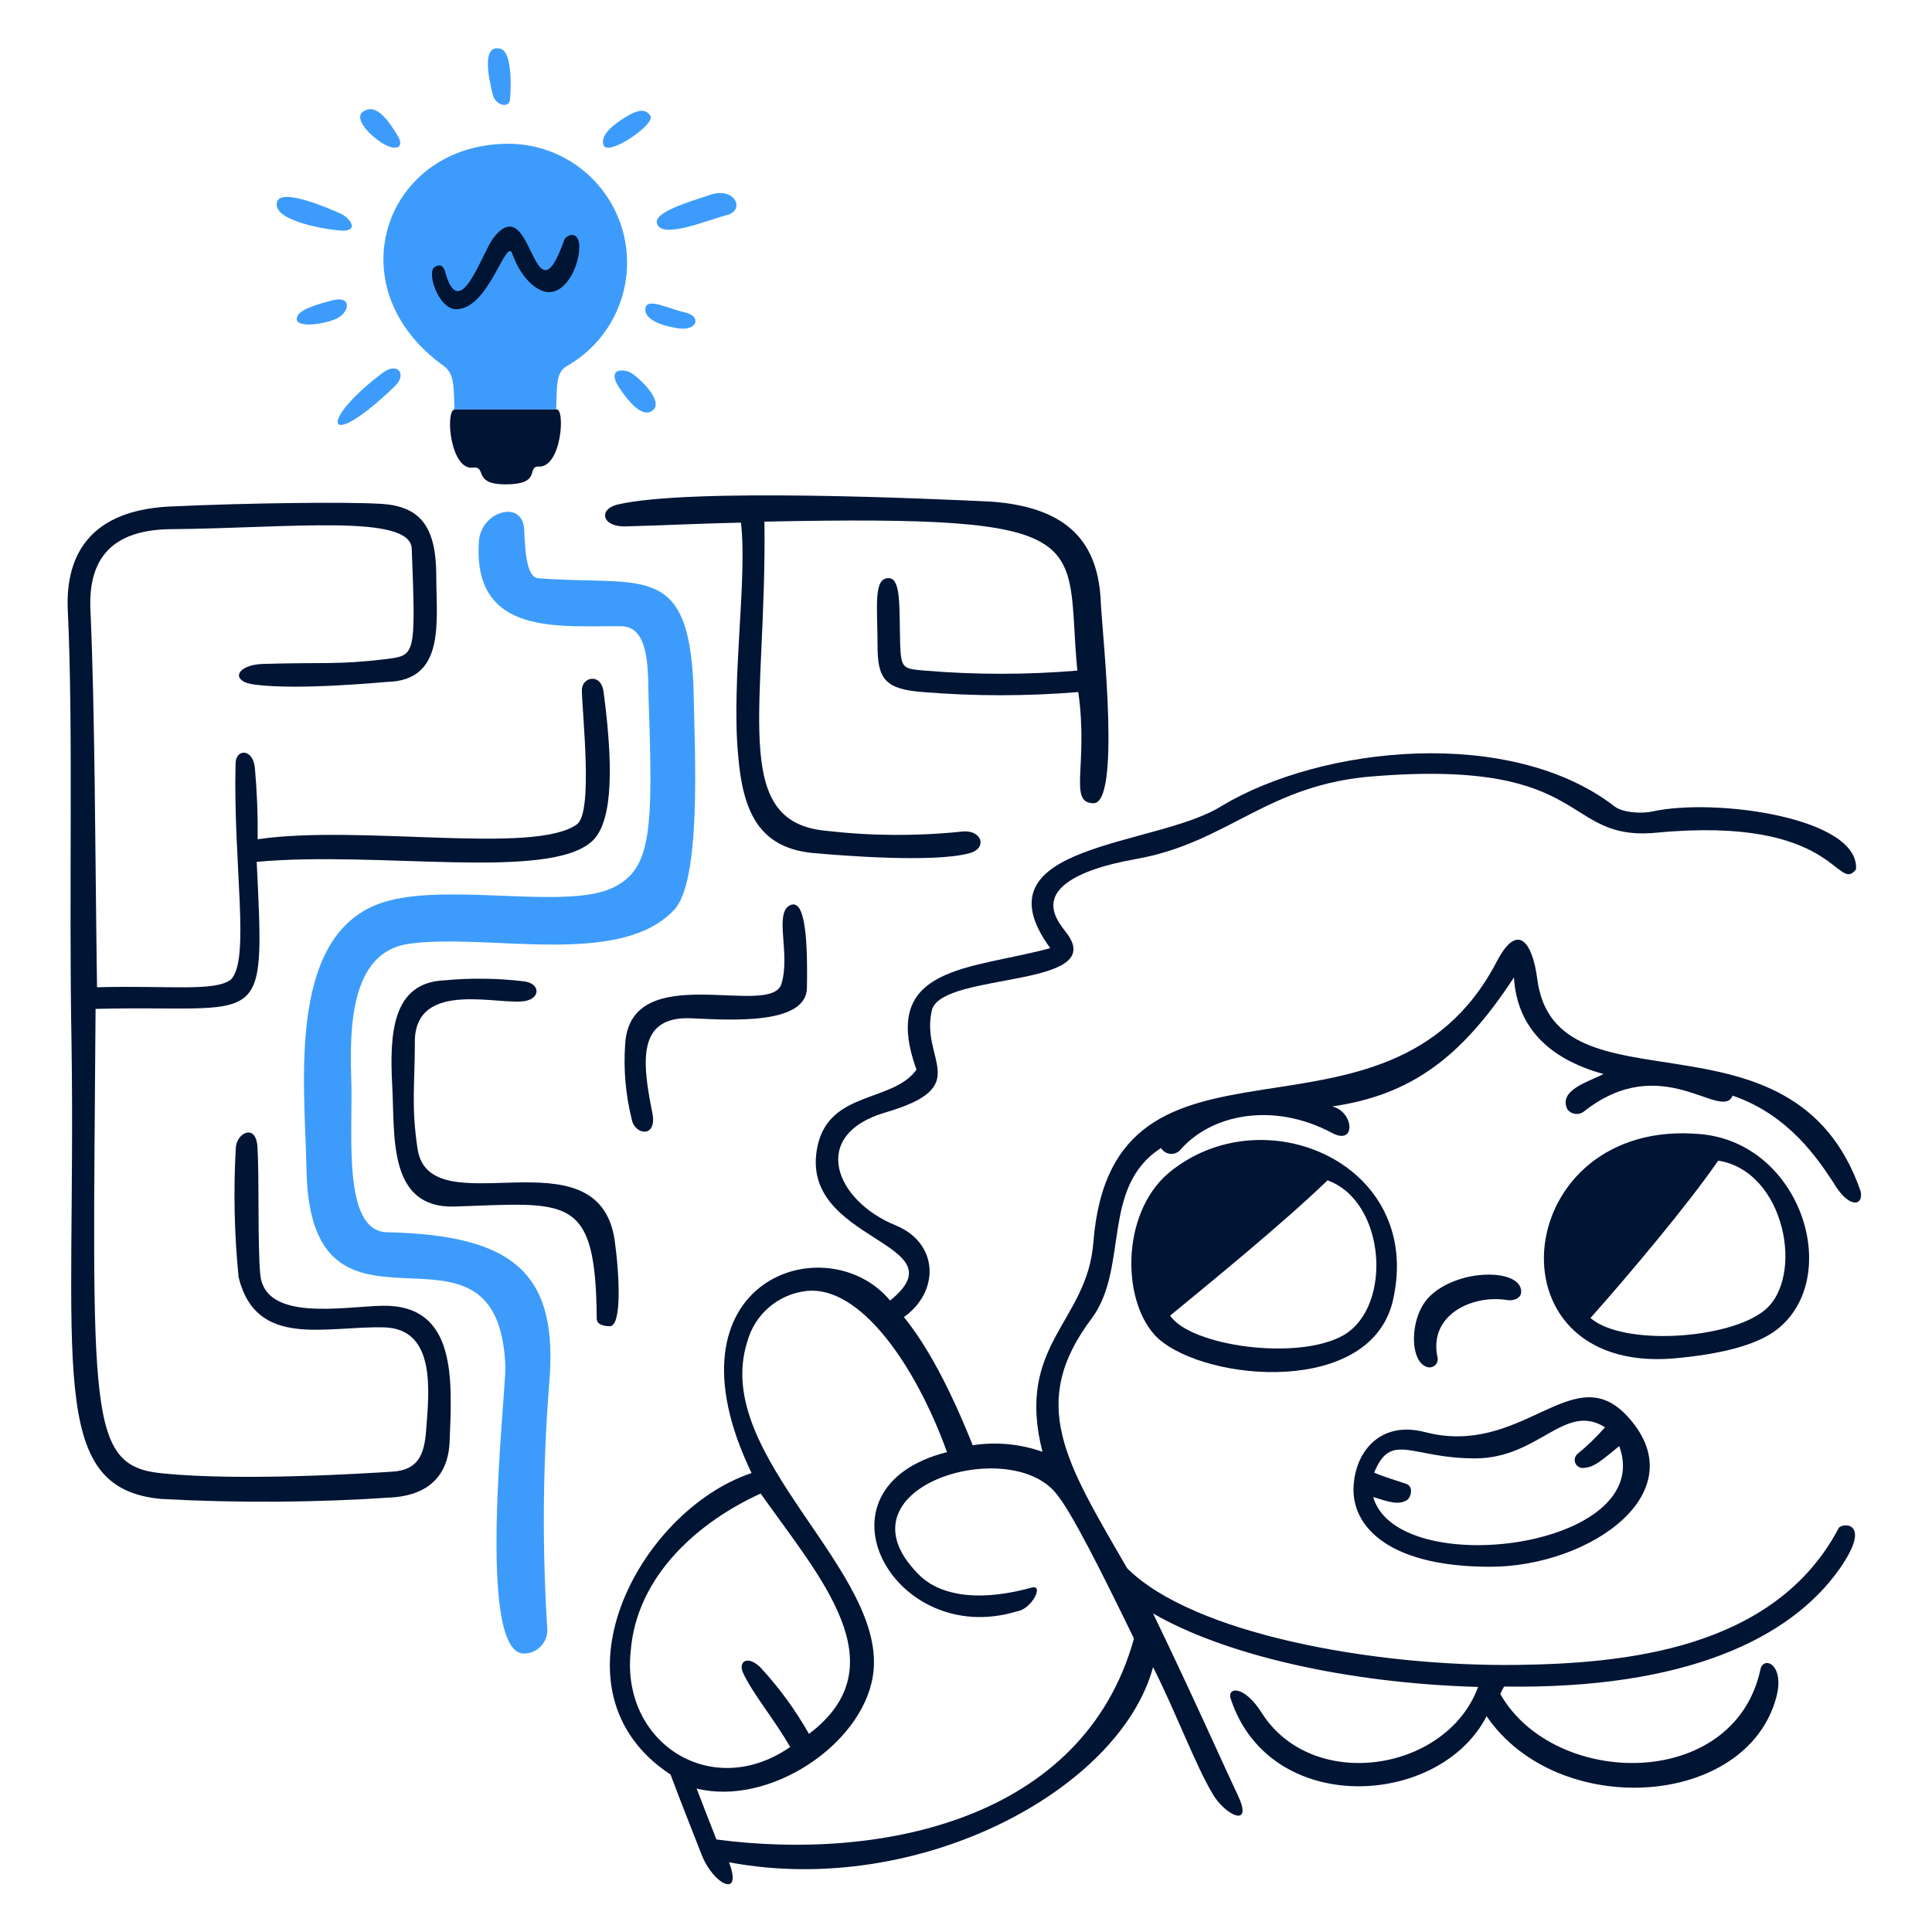<svg width="265" height="265" viewBox="0 0 265 265" fill="none" xmlns="http://www.w3.org/2000/svg">
<path d="M84.819 53.002C86.501 55.586 88.317 57.388 89.602 56.222C90.887 55.056 88.184 52.247 86.634 51.187C85.733 50.617 83.202 50.352 84.819 53.002Z" fill="#3D9CFB"/>
<path d="M52.501 51.133C43.478 57.904 44.551 62.263 54.184 52.948C55.84 51.358 54.582 49.583 52.501 51.133Z" fill="#3D9CFB"/>
<path d="M60.916 50.233C62.333 51.266 62.241 53.2 62.333 56.169H76.286C76.418 53.2 76.166 51.133 77.717 50.233C80.943 48.412 83.454 45.548 84.836 42.111C86.218 38.673 86.388 34.868 85.32 31.321C84.251 27.774 82.007 24.696 78.956 22.594C75.905 20.493 72.23 19.492 68.534 19.758C52.555 20.645 46.102 39.659 60.916 50.233Z" fill="#3D9CFB"/>
<path d="M56 129.467C66.732 127.917 84.951 132.819 92.451 124.816C96.2 120.934 95.299 103.351 95.167 96.117C94.902 76.599 88.436 80.468 73.834 79.316C72.284 79.183 72.032 75.95 71.9 72.585C71.635 68.451 65.951 70.133 65.686 74.267C64.785 87.517 77.2 85.768 85.335 85.901C89.31 86.033 88.833 92.751 88.966 95.984C89.602 113.951 89.35 119.119 84.183 121.702C77.968 124.816 62.466 121.186 53.416 123.518C39.199 127.135 41.783 148.335 42.034 160.101C42.339 188.257 68.336 163.4 69.316 187.369C69.435 190.987 65.169 227.186 71.966 226.801C72.392 226.788 72.811 226.691 73.199 226.513C73.586 226.336 73.934 226.083 74.223 225.769C74.511 225.456 74.734 225.088 74.879 224.687C75.023 224.287 75.088 223.861 75.067 223.436C74.362 212.283 74.447 201.094 75.318 189.953C76.643 174.967 70.919 169.402 53.085 169.018C46.884 168.886 48.434 155.318 48.182 148.083C47.931 140.849 48.116 130.633 56 129.467Z" fill="#3D9CFB"/>
<path d="M69.952 13.648C70.084 12.322 70.349 6.93 68.534 6.665C66.083 6.148 66.984 10.64 67.633 13.131C68.017 14.416 69.833 14.933 69.952 13.648Z" fill="#3D9CFB"/>
<path d="M89.217 15.901C88.409 14.576 86.872 15.345 85.242 16.418C83.612 17.491 82.367 18.75 82.778 19.903C83.361 21.546 89.959 17.027 89.217 15.901Z" fill="#3D9CFB"/>
<path d="M50.316 15.065C48.116 15.714 50.316 18.298 52.383 19.597C54.45 20.895 55.457 20.127 54.582 18.683C53.708 17.238 51.985 14.416 50.316 15.065Z" fill="#3D9CFB"/>
<path d="M94.001 42.865C91.669 42.348 89.085 40.917 88.568 42.083C88.051 43.898 91.218 44.733 92.45 44.932C95.683 45.7 96.333 43.382 94.001 42.865Z" fill="#3D9CFB"/>
<path d="M46.566 31.616C49.402 31.868 48.116 29.933 46.685 29.284C45.254 28.635 38.735 25.799 38.033 27.601C37.132 30.066 43.717 31.351 46.566 31.616Z" fill="#3D9CFB"/>
<path d="M46.301 43.634C47.984 42.733 48.249 40.534 45.652 41.183C43.055 41.832 41.266 42.508 40.868 43.25C39.716 45.184 44.618 44.535 46.301 43.634Z" fill="#3D9CFB"/>
<path d="M97.485 26.7C94.106 27.813 89.628 29.151 90.118 30.675C90.807 32.861 97.101 30.158 99.685 29.509C102.269 28.86 100.837 25.614 97.485 26.7Z" fill="#3D9CFB"/>
<path d="M52.501 179.1C46.95 179.233 36.35 181.3 35.7 174.834C35.316 170.7 35.581 162.034 35.316 157.251C35.051 154.018 32.467 155.449 32.348 157.384C32.008 163.329 32.136 169.293 32.732 175.218C35.184 185.05 44.657 181.843 52.766 182.068C59.882 182.333 58.835 190.986 58.451 196.166C58.199 199.651 57.285 201.586 53.932 201.851C50.05 202.102 33.117 203.176 22.384 202.102C11.864 201.148 12.725 194.219 13.109 138.383C36.416 137.787 36.35 141.934 35.21 118.217C51.892 116.666 75.278 120.867 81.227 115.368C83.559 113.182 84.46 107.418 82.778 94.817C82.393 92.233 79.77 92.883 79.81 94.698C79.876 98.183 81.36 111.366 79.16 113.049C73.344 117.316 49.308 113.049 35.343 115.116C35.381 111.839 35.252 108.562 34.958 105.298C34.693 102.648 32.308 102.648 32.308 104.781C31.977 118.614 34.375 131.665 31.659 134.368C29.46 136.051 23.126 135.15 13.308 135.415C13.043 117.316 13.043 97.798 12.394 83.449C12.142 76.466 15.507 72.716 23.259 72.584C39.543 72.464 56.384 70.397 56.476 75.3C57.059 90.325 56.953 89.875 52.727 90.431C46.261 91.2 44.326 90.816 36.058 91.067C32.308 91.2 31.527 93.532 35.025 93.916C41.226 94.698 52.727 93.532 53.111 93.532C61.14 93.333 59.842 85.251 59.842 79.05C59.842 72.199 57.642 69.364 52.077 69.099C47.559 68.834 34.243 68.966 23.126 69.483C11.201 70.132 9.041 77.433 9.293 83.581C10.075 99.865 9.426 122.748 9.81 143.034C10.459 187.156 6.299 204.13 22.093 205.6C32.74 206.178 43.413 206.102 54.052 205.375C59.868 204.858 61.538 201.241 61.67 197.756C62.002 189.316 62.717 178.968 52.501 179.1Z" fill="#001434"/>
<path d="M94.781 139.668C100.333 139.933 110.549 140.583 110.681 135.534C110.814 127.916 110.297 123.265 108.363 124.166C106.137 125.279 108.442 130.791 107.197 134.898C105.872 139.801 86.381 131.268 85.745 143.299C85.51 146.726 85.814 150.169 86.646 153.501C87.03 155.701 90.131 156.151 89.495 152.733C88.037 145.538 87.401 139.377 94.781 139.668Z" fill="#001434"/>
<path d="M62.333 42.401C67.129 42.785 69.527 31.801 70.349 35.034C71.674 38.519 73.966 40.228 75.516 40.069C78.749 39.738 80.299 33.444 79.001 32.437C78.484 31.92 77.451 32.437 77.332 33.086C73.052 45.011 73.078 25.56 67.632 32.702C65.95 35.034 62.982 44.627 61.008 37.101C60.756 36.452 60.371 36.187 59.682 36.584C58.45 37.167 60.001 42.083 62.333 42.401Z" fill="#001434"/>
<path d="M85.851 72.2C91.032 72.067 95.683 71.816 101.632 71.683C102.533 79.315 100.307 93.267 101.235 103.483C101.884 111.367 104.083 116.534 112.1 117.051C115.068 117.316 127.867 118.376 132.902 117.051C135.552 116.402 134.704 113.646 131.749 114.083C125.601 114.706 119.404 114.661 113.266 113.95C100.016 112.705 105.183 97.123 104.852 71.55C151.532 70.583 146.033 73.816 147.769 91.982C140.803 92.565 133.8 92.565 126.834 91.982C123.852 91.717 123.601 91.717 123.468 88.365C123.336 83.449 123.601 79.567 122.05 79.315C119.718 79.05 120.368 83.184 120.368 88.59C120.368 93.121 121.401 94.539 126.569 94.924C133.667 95.507 140.802 95.507 147.901 94.924C149.319 104.874 146.483 110.121 149.968 110.174C153.718 110.241 151.293 87.822 151.002 82.906C150.75 74.373 146.483 69.59 136.003 68.808C127.867 68.424 94.649 66.873 84.699 69.205C81.982 69.881 82.618 72.332 85.851 72.2Z" fill="#001434"/>
<path d="M84.302 170.052C81.996 154.88 59.008 168.422 57.285 157.636C56.384 151.82 56.901 148.6 56.901 143.061C56.768 134.012 69.051 138.146 72.284 137.245C74.219 136.728 73.967 134.793 71.767 134.595C68.205 134.17 64.607 134.125 61.035 134.462C53.8 134.727 53.416 141.71 53.8 148.944C54.184 155.795 53.151 165.745 62.333 165.494C77.968 164.977 81.718 163.678 81.85 180.877C81.85 181.645 82.751 181.91 83.666 181.91C85.335 181.818 84.951 174.702 84.302 170.052Z" fill="#001434"/>
<path d="M76.285 56.168H62.333C61.008 56.433 61.816 64.834 65.049 64.118C66.732 64.118 64.916 66.437 69.316 66.437C74.218 66.437 72.284 64.238 73.701 63.986C77.067 64.45 77.584 55.784 76.285 56.168Z" fill="#001434"/>
<path d="M206.718 178.32C207.619 178.479 208.652 178.068 208.652 177.167C208.652 173.934 199.867 173.934 195.985 177.936C193.269 180.784 193.335 186.773 195.733 187.502C195.931 187.566 196.142 187.574 196.343 187.525C196.545 187.477 196.729 187.373 196.876 187.227C197.022 187.08 197.126 186.896 197.174 186.694C197.223 186.493 197.215 186.282 197.151 186.084C195.985 180.268 202.04 177.551 206.718 178.32Z" fill="#001434"/>
<path d="M229.469 186.335C235.405 185.818 240.969 184.652 243.938 182.201C252.735 174.966 247.038 156.867 233.337 155.568C207.235 153.117 203.485 188.402 229.469 186.335ZM235.669 159.199C244.852 160.617 247.594 175.218 242.003 179.75C237.087 183.725 222.618 184.652 218.153 180.783C223.387 174.9 231.602 165.135 235.669 159.199Z" fill="#001434"/>
<path d="M255.187 163.334C245.912 136.702 213.304 153.503 210.852 134.251C210.203 129.335 208.202 126.301 205.287 131.919C190.169 160.87 152.566 137.033 149.969 170.436C149.121 181.407 139.236 184.402 142.986 199.136C139.921 198.046 136.633 197.737 133.419 198.235C130.319 190.47 127.218 184.654 123.985 180.652C128.901 177.167 128.769 170.569 122.952 168.118C114.551 164.752 110.934 155.702 121.402 152.602C133.817 148.985 126.052 145.367 127.868 138.385C129.683 133.336 151.903 135.509 146.351 128.05C145.689 127.149 143.9 125.201 144.669 123.134C145.185 121.703 147.319 119.331 155.785 117.834C168.638 115.555 173.752 107.486 188.751 106.452C218.498 104.147 214.152 115.436 227.176 114.217C252.047 111.845 251.874 122.63 254.577 119.252C255.094 112.15 235.285 109.407 226.66 111.302C224.977 111.659 222.393 111.434 221.36 110.533C207.142 99.668 181.424 102.252 167.591 110.533C158.674 116.217 133.459 115.568 144.059 130.05C133.207 133.018 120.54 132.369 125.708 146.719C122.475 151.25 113.783 149.568 112.14 157.186C109.291 170.436 132.174 170.251 122.091 178.386C113.412 167.972 90.29 175.485 103.09 202.051C87.574 207.218 74.523 231.903 91.973 243.404C93.775 248.187 94.623 250.254 96.24 254.402C97.856 258.549 101.924 260.47 99.99 255.435C126.092 260.338 153.626 245.471 158.157 228.67C161.125 234.487 163.974 242.119 166.293 245.988C167.975 248.969 171.99 250.904 169.791 246.253C167.591 241.602 163.709 232.804 158.157 221.303C167.975 226.987 184.657 230.87 202.743 231.386C198.477 243.02 179.993 245.961 173.024 234.884C170.559 231.002 168.108 231.386 168.876 233.202C174.309 249.221 197.443 247.936 203.909 235.401C213.608 249.618 239.592 248.068 243.659 232.751C244.825 228.233 241.857 227.067 241.46 229.015C237.843 245.683 213.158 245.299 205.791 232.367C205.931 232.008 206.105 231.662 206.308 231.333C231.257 231.718 245.634 224.708 252.325 215.182C256.962 208.557 252.59 208.848 252.192 209.617C243.368 226.351 222.592 228.167 208.11 228.365C188.341 228.617 163.643 224.099 154.606 215.115C146.192 200.54 140.892 192.484 149.823 180.732C154.858 173.749 150.976 162.765 159.257 157.465C159.389 157.688 159.572 157.877 159.791 158.017C160.011 158.157 160.26 158.242 160.518 158.267C160.777 158.291 161.037 158.253 161.278 158.157C161.519 158.062 161.735 157.911 161.907 157.716C166.12 152.84 174.64 151.091 182.709 155.398C186.075 157.2 185.691 152.416 182.709 151.767C193.442 150.217 200.425 145.142 207.659 134.065C208.057 140.69 212.191 145.182 219.942 147.315C218.007 148.349 213.608 149.515 215.026 152.218C215.29 152.533 215.665 152.736 216.073 152.786C216.482 152.835 216.894 152.726 217.226 152.483C227.958 143.95 236.094 153.9 237.657 150.283C245.408 152.933 249.41 159.081 251.477 162.208C253.637 165.918 255.704 165.401 255.187 163.334ZM86.501 226.577C87.283 215.977 96.067 208.61 104.336 204.86C112.352 216.242 123.469 228.392 110.961 237.826C109.086 234.514 106.831 231.433 104.243 228.644C102.428 226.961 101.262 227.994 101.911 229.425C103.077 232.075 106.429 236.143 108.377 239.628C97.618 247.088 85.216 239.071 86.501 226.577ZM155.534 224.775C148.551 249.844 120.501 255.25 98.267 252.308C97.485 250.36 96.452 247.644 95.551 245.325C105.502 247.777 118.169 239.376 119.719 229.942C122.051 215.592 97.485 199.825 102.494 184.057C102.989 182.21 104.031 180.555 105.483 179.309C106.934 178.063 108.728 177.284 110.629 177.075C117.89 176.293 125.496 187.025 129.895 199.176C110.51 204.091 122.528 226.192 139.461 221.025C141.528 220.76 143.344 217.143 141.396 217.792C133.26 219.991 128.345 218.441 125.893 215.844C114.379 204.091 138.097 196.817 144.761 204.727C146.934 207.232 151.267 215.977 155.534 224.735V224.775Z" fill="#001434"/>
<path d="M191.069 178.319C195.336 159.584 173.235 150.15 160.316 160.869C153.585 166.566 153.85 178.968 158.885 183.619C165.616 189.568 188.101 191.503 191.069 178.319ZM184.352 183.102C178.151 186.72 163.284 184.653 160.502 180.452C166.318 175.669 176.137 167.653 182.086 161.902C190.036 164.751 191.069 179.101 184.352 183.102Z" fill="#001434"/>
<path d="M204.387 214.904C218.22 214.904 233.086 204.436 222.937 193.969C215.57 186.469 208.719 199.918 195.403 196.42C189.335 194.87 186.128 199.07 185.717 203.27C185.002 208.835 189.785 214.904 204.387 214.904ZM192.886 203.535C191.733 203.124 189.918 202.621 188.487 201.985C190.819 196.287 193.535 200.037 202.32 200.037C211.104 200.037 214.602 192.286 220.154 195.771C219.005 197.081 217.751 198.295 216.404 199.401C216.211 199.556 216.076 199.771 216.02 200.012C215.965 200.253 215.992 200.506 216.098 200.729C216.203 200.953 216.381 201.134 216.603 201.244C216.824 201.354 217.077 201.387 217.319 201.336C218.736 201.203 219.518 200.435 222.102 198.354C227.269 212.452 191.627 216.904 188.354 205.337C190.434 205.986 191.852 206.503 193.018 205.735C193.535 205.377 193.932 203.906 192.886 203.535Z" fill="#001434"/>
</svg>
